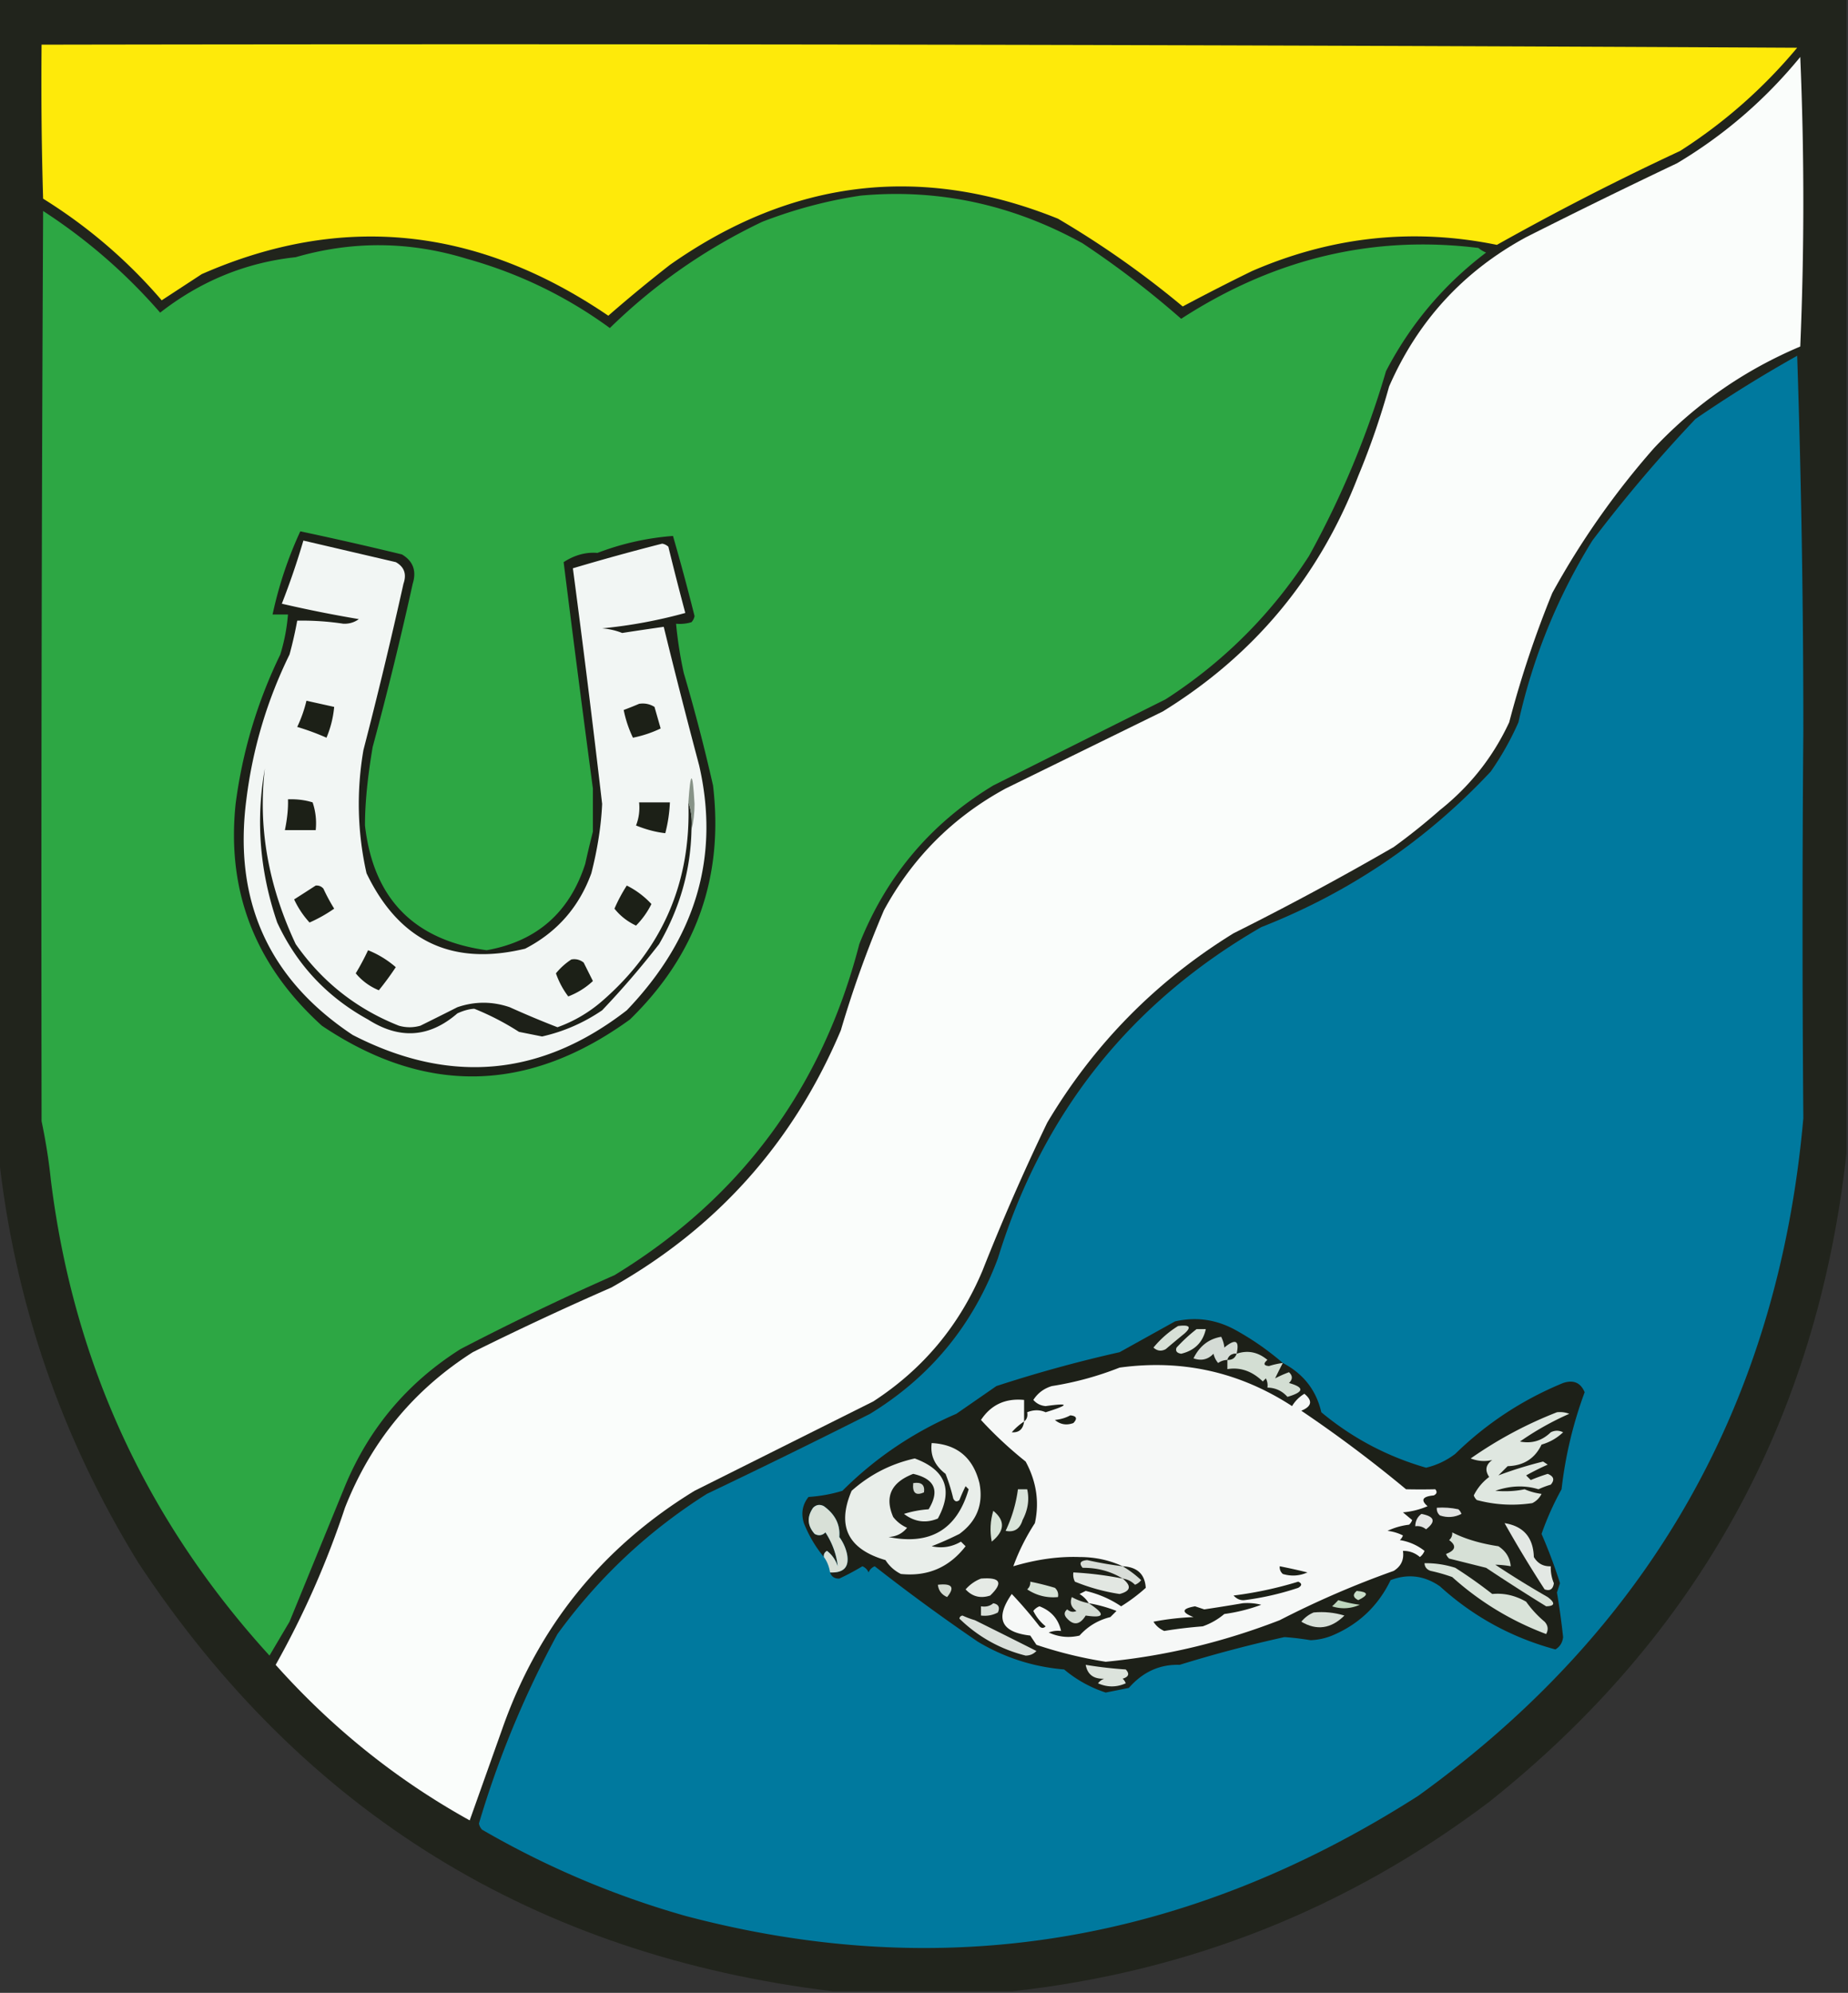 <svg xmlns="http://www.w3.org/2000/svg" width="600" height="647" style="shape-rendering:geometricPrecision;text-rendering:geometricPrecision;image-rendering:optimizeQuality;fill-rule:evenodd;clip-rule:evenodd"><rect width="100%" height="100%" fill="#333333" stroke="none"/><path style="opacity:1" fill="#21241c" d="M-.5-.5h600v375c-9.612 86.408-48.279 156.574-116 210.5-45.969 34.715-97.636 55.215-155 61.5h-58c-96.806-11.714-171.972-58.047-225.5-139-25.26-40.946-40.426-85.28-45.5-133V-.5z"/><path style="opacity:1" fill="#feea0a" d="M13.5 14.5c190.001-.333 380.001 0 570 1-10.958 13.126-23.625 24.293-38 33.5A889.946 889.946 0 0 0 486 79.5c-27.101-5.555-53.601-2.722-79.5 8.5A711.029 711.029 0 0 0 384 99.5 302.463 302.463 0 0 0 343.5 71c-44.357-17.874-86.357-12.874-126 15a470.4 470.4 0 0 0-20 16.5c-42.568-28.957-86.568-33.457-132-13.5l-13 8.5C41.387 84.558 28.554 73.558 14 64.5a1250.5 1250.5 0 0 1-.5-50z"/><path style="opacity:1" fill="#fafdfb" d="M584.5 18.5a1107.76 1107.76 0 0 1 0 94c-18.178 7.687-34.012 18.687-47.5 33a262.062 262.062 0 0 0-33 47 335.161 335.161 0 0 0-14 42c-5.214 11.224-12.714 20.724-22.5 28.5a203.94 203.94 0 0 1-15 12 971.183 971.183 0 0 1-52 28c-25.214 15.548-45.381 36.048-60.5 61.5a722.39 722.39 0 0 0-21 48c-7.49 17.826-19.324 31.993-35.5 42.5l-58 29c-30.035 18.373-50.869 44.206-62.5 77.5L152.5 591c-23.64-13.098-44.64-29.931-63-50.5a290.053 290.053 0 0 0 22.5-51c8.407-21.396 22.24-38.23 41.5-50.5a1012.235 1012.235 0 0 1 45-21c34.332-19.333 59.165-47.167 74.5-83.5a351.622 351.622 0 0 1 14-39c9.281-17.07 22.447-30.237 39.5-39.5l51-25c29.754-18.323 50.92-43.823 63.5-76.5a248.168 248.168 0 0 0 10-29c9.278-21.277 24.111-37.444 44.5-48.5a2252.779 2252.779 0 0 1 49-24c15.295-9.121 28.628-20.621 40-34.5z"/><path style="opacity:1" fill="#2da744" d="M279.5 63.5c25.169-2.286 49.169 2.88 72 15.5a299.156 299.156 0 0 1 32 24.5c30.152-19.57 62.319-27.237 96.5-23a9.465 9.465 0 0 0 2.5 1.5c-13.72 10.388-24.554 23.221-32.5 38.5a295.735 295.735 0 0 1-25 60c-12.167 18.833-27.667 34.333-46.5 46.5l-56 28c-20.24 12.247-34.74 29.413-43.5 51.5-12.046 46.687-38.546 82.52-79.5 107.5a860.85 860.85 0 0 0-50 24c-17.208 10.874-29.708 25.707-37.5 44.5l-18 44c-2.153 3.634-4.32 7.301-6.5 11-40.062-43.957-63.728-95.457-71-154.5-.637-6.16-1.637-12.493-3-19-.155-98.017.012-196.517.5-295.5 14.246 9.25 26.912 20.25 38 33 13.155-10.262 27.822-16.262 44-18 18.496-5.348 36.996-5.181 55.5.5 16.922 4.712 32.422 12.212 46.5 22.5 14.567-14.227 31.067-25.727 49.5-34.5 10.483-4.055 21.149-6.888 32-8.5z"/><path style="opacity:1" fill="#00799e" d="M583.5 115.5c1.333 40.328 2 80.994 2 122a7564.84 7564.84 0 0 0 0 125.5c-8.151 92.46-49.818 165.793-125 220-75.227 48.1-154.56 61.1-238 39a288.031 288.031 0 0 1-66-28 3.943 3.943 0 0 1-1-2 317.962 317.962 0 0 1 25.5-61.5c13.295-18.297 29.462-33.464 48.5-45.5a2636.975 2636.975 0 0 0 53-26c19.602-12.007 33.436-28.84 41.5-50.5 14.491-47.139 42.991-82.972 85.5-107.5 28.693-11.254 53.526-28.087 74.5-50.5a94.305 94.305 0 0 0 9-16c4.685-21.065 12.685-40.732 24-59a469.958 469.958 0 0 1 33.5-39.5 426.32 426.32 0 0 1 33-20.5z"/><path style="opacity:1" fill="#1d2018" d="M97.5 172.5a1172.172 1172.172 0 0 1 33 7.5c3.624 2.161 4.791 5.328 3.5 9.5a1172.206 1172.206 0 0 1-13 53c-1.676 9.872-2.51 18.372-2.5 25.5 2.714 23.714 15.88 37.214 39.5 40.5 16.226-2.887 26.892-12.221 32-28a325.06 325.06 0 0 1 2.5-10.5v-14a8895.451 8895.451 0 0 1-9.5-73.5c3.548-2.3 7.215-3.3 11-3a86.97 86.97 0 0 1 24.5-5.5 742.282 742.282 0 0 1 7 26 3.943 3.943 0 0 1-1 2 12.93 12.93 0 0 1-5 .5 132.978 132.978 0 0 0 2.5 16 587.724 587.724 0 0 1 9.5 36.5c3.544 29.696-5.456 55.029-27 76-33.059 23.936-66.392 24.603-100 2-21.63-19.602-30.963-43.602-28-72 2.194-16.919 7.028-33.086 14.5-48.5a60.145 60.145 0 0 0 2.5-13h-5a128.48 128.48 0 0 1 9-27z"/><path style="opacity:1" fill="#f2f6f4" d="m98.5 175.5 30 7c2.753 1.543 3.587 3.876 2.5 7a1590.755 1590.755 0 0 1-13 54c-2.302 13.43-1.969 26.763 1 40 10.609 22.055 27.776 30.222 51.5 24.5 10.344-5.346 17.511-13.513 21.5-24.5 2.021-7.97 3.188-15.47 3.5-22.5a4790.068 4790.068 0 0 0-9.5-76.5 734.125 734.125 0 0 1 29-8 3.943 3.943 0 0 1 2 1 1009.373 1009.373 0 0 0 5.5 21.5 158.28 158.28 0 0 1-27 5c2.345.197 4.511.697 6.5 1.5 4.468-.694 8.968-1.36 13.5-2 3.589 14.68 7.422 29.68 11.5 45 6.775 29.572-1.058 56.072-23.5 79.5-27.808 21.568-57.475 24.235-89 8-27.305-18.127-38.805-43.627-34.5-76.5 2.04-16.455 6.707-32.122 14-47a130.697 130.697 0 0 0 2.5-11 89.248 89.248 0 0 1 15 1c1.889.064 3.556-.436 5-1.5a414.776 414.776 0 0 1-25-5 247.4 247.4 0 0 0 7-20.5z"/><path style="opacity:1" fill="#1c2017" d="m99.5 227.5 9 2a33.546 33.546 0 0 1-2.5 10 80.635 80.635 0 0 0-9.5-3.5 42.923 42.923 0 0 0 3-8.5zM207.5 228.5c1.788-.285 3.455.048 5 1l2 7a37.825 37.825 0 0 1-9 3 37.825 37.825 0 0 1-3-9 112.33 112.33 0 0 0 5-2z"/><path style="opacity:1" fill="#1d2018" d="M223.5 260.5c.977 2.787 1.31 5.787 1 9-.247 12.949-3.747 25.282-10.5 37a282.114 282.114 0 0 1-18.5 21.5c-5.984 4.076-12.484 6.91-19.5 8.5l-7.5-1.5a86.582 86.582 0 0 0-14.5-7.5c-1.624.07-3.457.57-5.5 1.5-9.076 7.872-18.742 8.539-29 2-13.301-7.3-23.135-17.8-29.5-31.5-5.673-16.57-7.006-33.236-4-50-2.26 18.993 1.073 37.993 10 57 8.525 12.194 19.692 21.027 33.5 26.5 2.333.667 4.667.667 7 0 3.98-1.966 7.98-3.966 12-6 5.652-1.936 11.318-1.936 17 0a307.381 307.381 0 0 0 15.5 6.5 45.524 45.524 0 0 0 14.5-8.5c19.578-16.995 28.911-38.495 28-64.5z"/><path style="opacity:1" fill="#879387" d="M224.5 269.5c.31-3.213-.023-6.213-1-9 .721-10.542 1.387-10.376 2 .5-.002 3.021-.336 5.854-1 8.5z"/><path style="opacity:1" fill="#1c2017" d="M93.5 259.5c2.9-.097 5.567.236 8 1a21.127 21.127 0 0 1 1 9h-10c.769-3.743 1.102-7.076 1-10zM207.5 260.5h10a47.19 47.19 0 0 1-1.5 10c-3.025-.333-6.192-1.167-9.5-2.5.935-2.381 1.268-4.881 1-7.5zM102.5 287.5c.996-.086 1.829.248 2.5 1a60.631 60.631 0 0 0 3.5 6.5 46.928 46.928 0 0 1-8 4.5 29.469 29.469 0 0 1-5-7.5 784.098 784.098 0 0 0 7-4.5zM203.5 287.5a27.68 27.68 0 0 1 8 6 26.707 26.707 0 0 1-5 7c-2.824-1.337-5.158-3.17-7-5.5a52.487 52.487 0 0 1 4-7.5zM119.5 308.5a31.515 31.515 0 0 1 9 5.5 95.523 95.523 0 0 1-5.5 7.5c-2.975-1.232-5.475-3.066-7.5-5.5a80.92 80.92 0 0 0 4-7.5zM185.5 311.5c1.478-.262 2.811.071 4 1l3 6c-2.294 2.153-4.96 3.82-8 5a27.038 27.038 0 0 1-4-7.5 21.854 21.854 0 0 1 5-4.5z"/><path style="opacity:1" fill="#1d2018" d="M416.5 442.5c6.685 3.501 10.852 8.835 12.5 16 10.031 8.35 21.364 14.35 34 18a24.979 24.979 0 0 0 9.5-4.5c10.159-9.916 21.826-17.583 35-23 3.371-1.107 5.704-.107 7 3a134.039 134.039 0 0 0-7.5 31.5 93.502 93.502 0 0 0-6.5 14.5 165.869 165.869 0 0 1 6 16l-1 3a229.622 229.622 0 0 1 2 14.5c-.196 1.786-1.029 3.119-2.5 4-14.176-3.831-26.676-10.664-37.5-20.5-5.047-3.484-10.38-4.151-16-2-4.059 8.392-10.392 14.392-19 18a20.702 20.702 0 0 1-7 1.5c-3.208-.522-6.042-.855-8.5-1a425.827 425.827 0 0 0-34 9c-6.446-.204-11.946 2.296-16.5 7.5l-7.5 1.5a40.393 40.393 0 0 1-13.5-7.5c-10.022-.839-19.355-3.839-28-9a625.425 625.425 0 0 1-33.5-24.5c-.945.405-1.612 1.072-2 2-.388-.928-1.055-1.595-2-2a81.32 81.32 0 0 1-7.5 4c-1.538.047-2.538-.62-3-2 4.484.211 6.317-1.789 5.5-6a14.444 14.444 0 0 0-2.5-5.5c.327-4.018-1.34-7.351-5-10-1.284-.684-2.451-.517-3.5.5-2.052 2.96-1.886 5.793.5 8.5 1.284.684 2.451.517 3.5-.5 2.24 3.453 3.573 7.119 4 11-.687-2.055-1.854-3.721-3.5-5-.798.457-1.131 1.124-1 2-2.701-3.236-4.868-6.902-6.5-11-.978-3.169-.478-6.003 1.5-8.5 3.845-.261 7.512-.928 11-2 10.67-10.649 23.004-18.982 37-25l13-9a437.341 437.341 0 0 1 40-11l18-10c6.966-1.6 13.632-.6 20 3a89.832 89.832 0 0 1 15 10.5z"/><path style="opacity:1" fill="#d7e0d7" d="M382.5 430.5c3.79-.492 4.456.341 2 2.5a329.475 329.475 0 0 0-6 5c-1.444.781-2.777.614-4-.5 2.324-2.813 4.99-5.146 8-7z"/><path style="opacity:1" fill="#dce5dc" d="M388.5 431.5h3c-.949 4.283-3.616 6.949-8 8-1.432-.233-1.932-.9-1.5-2a53.864 53.864 0 0 1 6.5-6z"/><path style="opacity:1" fill="#d4dbd5" d="M401.5 439.5c-1.527-.073-2.527.594-3 2a5.576 5.576 0 0 0-3 1 6.802 6.802 0 0 1-1.5-3c-1.808 1.896-3.975 2.396-6.5 1.5 1.962-3.995 4.962-6.328 9-7 .612 1.303.946 2.47 1 3.5 3.638-2.997 4.971-2.33 4 2z"/><path style="opacity:1" fill="#1c2017" d="M401.5 439.5c-.473 1.406-1.473 2.073-3 2 .473-1.406 1.473-2.073 3-2z"/><path style="opacity:1" fill="#f6f8f7" d="M353.5 520.5c-.73-1.212-1.73-2.212-3-3l2-1c4.22.999 8.053 2.665 11.5 5a55.337 55.337 0 0 0 8-6c-.279-4.441-2.779-6.774-7.5-7-4.326-2-8.993-3-14-3-6.814-.241-13.981.759-21.5 3 1.733-4.8 4.066-9.466 7-14 1.503-6.861.503-13.528-3-20a130.33 130.33 0 0 1-14.5-13.5c3.258-4.931 7.924-7.098 14-6.5v7c.904-.709 1.237-1.709 1-3 2.097-.853 4.097-.853 6 0 7.789-2.429 7.789-3.096 0-2-1.607-.137-2.941-.804-4-2 1.424-2.218 3.424-3.718 6-4.5a102.998 102.998 0 0 0 22-6c20.256-2.768 38.923 1.398 56 12.5 1-1.667 2.333-3 4-4 2.755 2.261 2.422 4.094-1 5.5a426.91 426.91 0 0 1 34 25.5c3.191.071 6.357.071 9.5 0 .688.832.521 1.498-.5 2-3.662.338-4.329 1.505-2 3.5a25.777 25.777 0 0 1-8 2l3 2.5a3.647 3.647 0 0 1-1 1.5c-2.452.29-4.785.956-7 2a14.72 14.72 0 0 1 5 1.5 3.647 3.647 0 0 1-1 1.5 17.175 17.175 0 0 1 8 3.5 4.457 4.457 0 0 1-1.5 2c-1.584-1.361-3.418-2.028-5.5-2 .419 2.825-.581 4.991-3 6.5a301.95 301.95 0 0 0-37 16c-18.462 7.16-37.295 11.66-56.5 13.5a137.367 137.367 0 0 1-22.5-5.5l-2-3c-9.524-1.095-11.524-5.595-6-13.5a137.538 137.538 0 0 1 9 10.5c.667.667 1.333.667 2 0a14.506 14.506 0 0 1-4-5 4.457 4.457 0 0 1 2-1.5c3.821 1.481 6.155 4.147 7 8a8.43 8.43 0 0 0-4 .5c3.202 1.483 6.536 1.817 10 1 2.703-3.019 6.036-5.019 10-6l2-2a45.8 45.8 0 0 0-9-2.5z"/><path style="opacity:1" fill="#d3ded3" d="M416.5 442.5a163.792 163.792 0 0 0-2.5 5 37.138 37.138 0 0 1 4.5-2c1.231 1.151 1.231 2.317 0 3.5 5.078 1.425 4.912 2.925-.5 4.5-1.746-1.957-3.912-2.957-6.5-3a4.934 4.934 0 0 0-.5-3l-1 1c-3.472-3.364-7.305-4.697-11.5-4v-3c1.527.073 2.527-.594 3-2 3.601-1.228 6.934-.561 10 2-1.394 1.187-1.227 1.854.5 2a25.707 25.707 0 0 1 4.5-1z"/><path style="opacity:1" fill="#1c2017" d="M347.5 459.5c2.049.206 2.383 1.039 1 2.5-2.228.82-4.228.487-6-1 1.882-.198 3.548-.698 5-1.5zM332.5 461.5c-.326 2.501-1.659 3.668-4 3.5a19.552 19.552 0 0 1 4-3.5z"/><path style="opacity:1" fill="#e9eeea" d="M302.5 468.5c8.274.428 13.441 4.761 15.5 13 1.33 6.845-.836 12.345-6.5 16.5a108.958 108.958 0 0 1-9 4c3.371.744 6.537.244 9.5-1.5l1.5 1.5c-5.337 6.89-12.337 9.89-21 9a12.375 12.375 0 0 1-5-4.5c-12.225-3.564-15.892-11.064-11-22.5 5.939-5.279 12.773-8.779 20.5-10.5 10.045 3.71 12.545 10.21 7.5 19.5-3.878 1.621-7.545 1.121-11-1.5a34.251 34.251 0 0 1 8-1.5c3.674-6.046 2.008-9.879-5-11.5-7.175 2.772-9.342 7.439-6.5 14a11.532 11.532 0 0 0 4.5 3.5c-1.497 1.871-3.497 2.871-6 3 13.535 2.74 22.202-2.426 26-15.5l-1-1a54.628 54.628 0 0 0-2 4.5c-.832.688-1.498.521-2-.5a59.271 59.271 0 0 0-2.5-8c-3.532-2.705-5.032-6.038-4.5-10z"/><path style="opacity:1" fill="#dfe7e0" d="M505.5 458.5a8.43 8.43 0 0 1 4 .5 94.305 94.305 0 0 0-16 9c3.829.758 7.162-.242 10-3 1.333-.667 2.667-.667 4 0-1.983 1.889-4.316 3.222-7 4-2.157 4.519-5.823 6.852-11 7l-3 3c4.582-1.734 9.415-3.234 14.5-4.5l1.5 1a90.622 90.622 0 0 0-7 3.5l1.5 1.5a66.678 66.678 0 0 1 5.5-2c1.988.789 2.321 1.955 1 3.5a28.931 28.931 0 0 0-4 1.5c-4.454-1.366-9.12-1.199-14 .5 3.402.289 6.569.122 9.5-.5a20.431 20.431 0 0 0 5.5 1.5 6.547 6.547 0 0 1-3 3c-6.112.909-12.112.576-18-1a3.647 3.647 0 0 1-1-1.5 16.635 16.635 0 0 1 5-6c-1.453-2.144-1.12-3.977 1-5.5-2.341.557-4.674.39-7-.5a132.445 132.445 0 0 1 28-15z"/><path style="opacity:1" fill="#d3d9d2" d="M296.5 481.5c2.666-.434 3.833.566 3.5 3-2.658 1.194-3.824.194-3.5-3z"/><path style="opacity:1" fill="#d9e4da" d="M330.5 483.5h3c.756 3.331.256 6.665-1.5 10-.869 2.894-2.702 4.061-5.5 3.5a45.031 45.031 0 0 0 4-13.5z"/><path style="opacity:1" fill="#d8e0d7" d="M269.5 510.5c-.296-1.903-.963-3.57-2-5-.131-.876.202-1.543 1-2 1.646 1.279 2.813 2.945 3.5 5-.427-3.881-1.76-7.547-4-11-1.049 1.017-2.216 1.184-3.5.5-2.386-2.707-2.552-5.54-.5-8.5 1.049-1.017 2.216-1.184 3.5-.5 3.66 2.649 5.327 5.982 5 10a14.444 14.444 0 0 1 2.5 5.5c.817 4.211-1.016 6.211-5.5 6z"/><path style="opacity:1" fill="#e1e3e2" d="M466.5 489.5c2.357-.163 4.69.003 7 .5.457.414.791.914 1 1.5-2.265 1.147-4.598 1.314-7 .5-.752-.671-1.086-1.504-1-2.5z"/><path style="opacity:1" fill="#d7e3d7" d="M322.5 490.5c3.913 3.19 3.746 6.523-.5 10-.659-3.388-.492-6.721.5-10z"/><path style="opacity:1" fill="#e3e5e3" d="M461.5 491.5c4.291.81 4.791 2.477 1.5 5-1.011-.837-2.178-1.17-3.5-1 .027-1.699.694-3.033 2-4z"/><path style="opacity:1" fill="#e3e8e4" d="M488.5 494.5c6.139.979 9.306 4.646 9.5 11 1.264 2.107 3.097 3.107 5.5 3a12.992 12.992 0 0 0 1 5.5c-.263 1.946-1.263 2.612-3 2a394.977 394.977 0 0 1-13-21.5z"/><path style="opacity:1" fill="#d6e0d6" d="M471.5 497.5c4.075 2.097 9.075 3.597 15 4.5 2.423 1.571 3.756 3.737 4 6.5a29.812 29.812 0 0 0-5-.5 299.52 299.52 0 0 0 17 10.5c2.529 1.918 2.363 2.918-.5 3a653.234 653.234 0 0 1-19.5-12.5l-12-3a3.647 3.647 0 0 1-1-1.5c3.119-1.194 3.452-2.694 1-4.5.752-.671 1.086-1.504 1-2.5z"/><path style="opacity:1" fill="#d8ddd8" d="M364.5 508.5a33.845 33.845 0 0 1 6 4.5 4.457 4.457 0 0 1-2 1.5c-1.122-1.13-2.456-1.797-4-2-3.879-2.377-8.213-3.543-13-3.5-1.241-1.487-.741-2.32 1.5-2.5 3.811.862 7.644 1.529 11.5 2z"/><path style="opacity:1" fill="#d9e3d9" d="M462.5 507.5c3.41-.043 6.743.457 10 1.5a150.853 150.853 0 0 1 12 8.5c3.775-.369 7.442.464 11 2.5a34.223 34.223 0 0 0 6 6.5c1.114 1.223 1.281 2.556.5 4-11.349-4.256-21.516-10.423-30.5-18.5a54.628 54.628 0 0 0-7-2c-1.256-.417-1.923-1.25-2-2.5z"/><path style="opacity:1" fill="#1c2017" d="M415.5 508.5a189.72 189.72 0 0 1 9 2c-2.606 1.152-5.273 1.318-8 .5-.752-.671-1.086-1.504-1-2.5z"/><path style="opacity:1" fill="#e2e7e2" d="M364.5 512.5c2.961 2.398 2.628 4.064-1 5a63.472 63.472 0 0 1-14.5-4 4.934 4.934 0 0 1-.5-3 110.41 110.41 0 0 1 16 2z"/><path style="opacity:1" fill="#e5eae5" d="M318.5 512.5c6.327-.512 7.327 1.321 3 5.5-3.149 1.035-5.816.368-8-2 1.455-1.626 3.122-2.792 5-3.5z"/><path style="opacity:1" fill="#1c2017" d="M421.5 513.5c1.273.577 1.273 1.243 0 2a91.752 91.752 0 0 1-17.5 4c-1.281.119-2.448-.381-3.5-1.5a123.256 123.256 0 0 0 21-4.5z"/><path style="opacity:1" fill="#d3dbd2" d="M304.5 514.5c4.618-.525 5.618.808 3 4-1.788-.783-2.788-2.116-3-4z"/><path style="opacity:1" fill="#d6e2d6" d="M334.5 513.5a87.147 87.147 0 0 1 8 2c.886.825 1.219 1.825 1 3-3.631.34-6.964-.494-10-2.5.752-.671 1.086-1.504 1-2.5z"/><path style="opacity:1" fill="#c8ddc8" d="M440.5 516.5c3.8.319 3.966 1.319.5 3-1.728-.852-1.895-1.852-.5-3z"/><path style="opacity:1" fill="#d4dcd4" d="M353.5 520.5c5.52 3.601 5.187 4.935-1 4-1.848 2.978-3.848 3.312-6 1-1.09-1.109-1.09-2.109 0-3 .951.826 1.951.992 3 .5-1.711-1.133-2.211-2.633-1.5-4.5a18.155 18.155 0 0 0 5.5 2z"/><path style="opacity:1" fill="#1c2017" d="M403.5 520.5a18.453 18.453 0 0 1 6 .5 56.661 56.661 0 0 1-12 3 22.144 22.144 0 0 1-7 4c-4.517.361-8.684.861-12.5 1.5-1.487-.655-2.653-1.655-3.5-3a86.578 86.578 0 0 1 13-1.5c-4.025-1.572-3.858-2.739.5-3.5l3 1c4.268-.64 8.435-1.307 12.5-2z"/><path style="opacity:1" fill="#bdd6bd" d="M434.5 519.5a45.872 45.872 0 0 0 7 1.5c-3.003 1.31-6.003 1.476-9 .5a31.147 31.147 0 0 0 2-2z"/><path style="opacity:1" fill="#d8dfd8" d="M322.5 520.5c1.725.343 2.225 1.343 1.5 3-1.699.906-3.533 1.239-5.5 1v-3c1.599.268 2.932-.066 4-1z"/><path style="opacity:1" fill="#d8e1d9" d="M426.5 523.5c3.398-.32 6.732.013 10 1-4.321 4.289-8.988 4.955-14 2 1.124-1.359 2.458-2.359 4-3z"/><path style="opacity:1" fill="#dae0db" d="M311.5 525.5c.06-.543.393-.876 1-1a28.931 28.931 0 0 0 4 1.5c6.64 3.287 13.307 6.621 20 10-.93.991-2.096 1.491-3.5 1.5-8.255-2.096-15.421-6.096-21.5-12z"/><path style="opacity:1" fill="#dce3dc" d="M352.5 540.5a134.59 134.59 0 0 0 13 1.5c1.315 1.395.981 2.395-1 3 .457.414.791.914 1 1.5-3 1.333-6 1.333-9 0a4.457 4.457 0 0 1 2-1.5c-3.423.145-5.423-1.355-6-4.5z"/></svg>